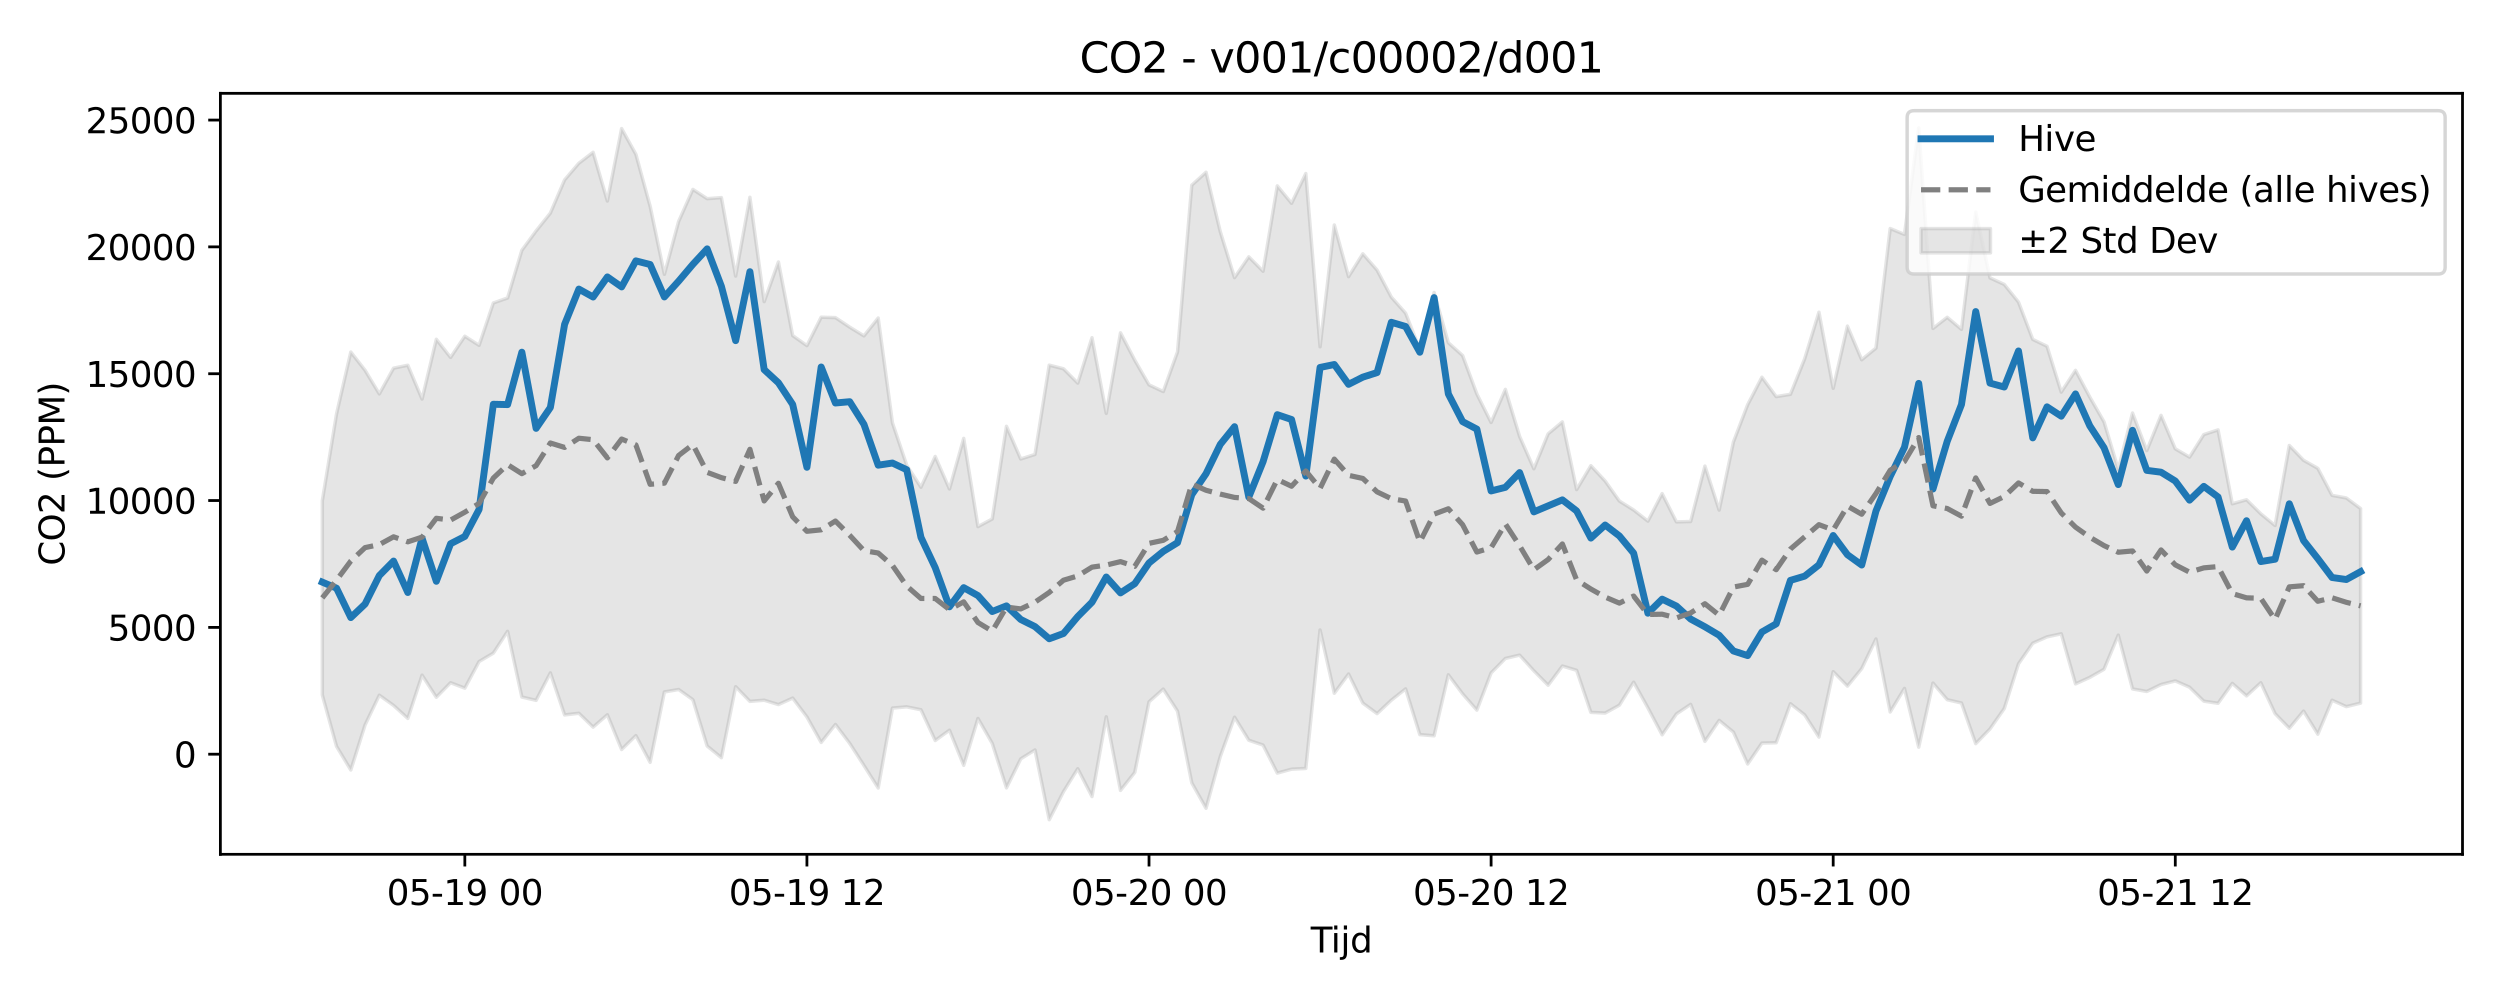 <?xml version="1.0" encoding="utf-8" standalone="no"?>
<!DOCTYPE svg PUBLIC "-//W3C//DTD SVG 1.1//EN"
  "http://www.w3.org/Graphics/SVG/1.1/DTD/svg11.dtd">
<svg xmlns:xlink="http://www.w3.org/1999/xlink" width="720pt" height="288pt" viewBox="0 0 720 288" xmlns="http://www.w3.org/2000/svg" version="1.1">
 <defs>
  <style type="text/css">*{stroke-linejoin: round; stroke-linecap: butt}</style>
 </defs>
 <g id="figure_1">
  <g id="patch_1">
   <path d="M 0 288 
L 720 288 
L 720 0 
L 0 0 
z
" style="fill: #ffffff"/>
  </g>
  <g id="axes_1">
   <g id="patch_2">
    <path d="M 63.47 246.04 
L 709.2 246.04 
L 709.2 26.88 
L 63.47 26.88 
z
" style="fill: #ffffff"/>
   </g>
   <g id="FillBetweenPolyCollection_1">
    <defs>
     <path id="m919684667d" d="M 92.821 -143.754 
L 92.821 -87.851 
L 96.926 -73.033 
L 101.032 -66.241 
L 105.137 -79.209 
L 109.242 -87.776 
L 113.347 -84.829 
L 117.452 -81.095 
L 121.557 -93.55 
L 125.662 -87.184 
L 129.767 -91.374 
L 133.872 -89.809 
L 137.977 -97.475 
L 142.082 -99.892 
L 146.187 -106.175 
L 150.293 -87.254 
L 154.398 -86.297 
L 158.503 -94.209 
L 162.608 -82.093 
L 166.713 -82.581 
L 170.818 -78.581 
L 174.923 -82.148 
L 179.028 -72.137 
L 183.133 -76.142 
L 187.238 -68.441 
L 191.343 -88.715 
L 195.449 -89.424 
L 199.554 -86.488 
L 203.659 -73.146 
L 207.764 -69.78 
L 211.869 -90.232 
L 215.974 -86 
L 220.079 -86.339 
L 224.184 -85.08 
L 228.289 -86.954 
L 232.394 -81.518 
L 236.499 -74.172 
L 240.604 -79.349 
L 244.71 -73.909 
L 248.815 -67.546 
L 252.92 -61.051 
L 257.025 -84.072 
L 261.13 -84.425 
L 265.235 -83.593 
L 269.34 -74.73 
L 273.445 -77.698 
L 277.55 -67.581 
L 281.655 -81.087 
L 285.76 -73.909 
L 289.865 -61.094 
L 293.971 -69.449 
L 298.076 -72.015 
L 302.181 -51.922 
L 306.286 -60.007 
L 310.391 -66.601 
L 314.496 -58.593 
L 318.601 -81.572 
L 322.706 -60.356 
L 326.811 -65.531 
L 330.916 -85.868 
L 335.021 -89.541 
L 339.127 -83.178 
L 343.232 -62.541 
L 347.337 -55.208 
L 351.442 -70.129 
L 355.547 -81.447 
L 359.652 -74.806 
L 363.757 -73.417 
L 367.862 -65.348 
L 371.967 -66.472 
L 376.072 -66.68 
L 380.177 -106.562 
L 384.282 -88.341 
L 388.388 -93.891 
L 392.493 -85.511 
L 396.598 -82.473 
L 400.703 -86.34 
L 404.808 -89.598 
L 408.913 -76.428 
L 413.018 -76.089 
L 417.123 -93.656 
L 421.228 -88.179 
L 425.333 -83.486 
L 429.438 -94.196 
L 433.543 -98.364 
L 437.649 -99.318 
L 441.754 -94.811 
L 445.859 -90.655 
L 449.964 -96.177 
L 454.069 -94.948 
L 458.174 -82.833 
L 462.279 -82.635 
L 466.384 -84.902 
L 470.489 -91.534 
L 474.594 -84.144 
L 478.699 -76.373 
L 482.805 -82.382 
L 486.91 -85.145 
L 491.015 -74.478 
L 495.12 -80.532 
L 499.225 -77.148 
L 503.33 -67.971 
L 507.435 -73.996 
L 511.54 -74.087 
L 515.645 -85.327 
L 519.75 -82.117 
L 523.855 -75.716 
L 527.96 -94.561 
L 532.066 -90.396 
L 536.171 -95.426 
L 540.276 -103.976 
L 544.381 -82.947 
L 548.486 -89.729 
L 552.591 -72.811 
L 556.696 -91.271 
L 560.801 -86.48 
L 564.906 -85.539 
L 569.011 -73.82 
L 573.116 -78.064 
L 577.221 -83.926 
L 581.327 -96.824 
L 585.432 -102.758 
L 589.537 -104.578 
L 593.642 -105.465 
L 597.747 -91.041 
L 601.852 -92.908 
L 605.957 -95.242 
L 610.062 -105.082 
L 614.167 -89.593 
L 618.272 -88.852 
L 622.377 -90.853 
L 626.483 -91.895 
L 630.588 -90.087 
L 634.693 -86.063 
L 638.798 -85.452 
L 642.903 -91.189 
L 647.008 -87.582 
L 651.113 -91.37 
L 655.218 -82.476 
L 659.323 -78.259 
L 663.428 -83.213 
L 667.533 -76.554 
L 671.638 -86.334 
L 675.744 -84.487 
L 679.849 -85.501 
L 679.849 -141.528 
L 679.849 -141.528 
L 675.744 -144.585 
L 671.638 -145.337 
L 667.533 -153.119 
L 663.428 -155.438 
L 659.323 -159.706 
L 655.218 -136.651 
L 651.113 -140.023 
L 647.008 -144.064 
L 642.903 -142.917 
L 638.798 -164.194 
L 634.693 -162.847 
L 630.588 -156.348 
L 626.483 -158.743 
L 622.377 -168.38 
L 618.272 -158.223 
L 614.167 -169.051 
L 610.062 -152.83 
L 605.957 -166.508 
L 601.852 -173.663 
L 597.747 -181.344 
L 593.642 -175.07 
L 589.537 -188.27 
L 585.432 -190.257 
L 581.327 -200.997 
L 577.221 -206.087 
L 573.116 -207.968 
L 569.011 -226.905 
L 564.906 -193.142 
L 560.801 -196.616 
L 556.696 -193.403 
L 552.591 -251.158 
L 548.486 -220.485 
L 544.381 -222.19 
L 540.276 -187.751 
L 536.171 -184.381 
L 532.066 -194.09 
L 527.96 -176.171 
L 523.855 -198.084 
L 519.75 -184.673 
L 515.645 -174.437 
L 511.54 -173.773 
L 507.435 -179.361 
L 503.33 -171.44 
L 499.225 -160.708 
L 495.12 -141.087 
L 491.015 -153.766 
L 486.91 -137.804 
L 482.805 -137.699 
L 478.699 -145.844 
L 474.594 -137.918 
L 470.489 -141.122 
L 466.384 -143.702 
L 462.279 -149.465 
L 458.174 -153.881 
L 454.069 -147.001 
L 449.964 -166.499 
L 445.859 -163.046 
L 441.754 -152.999 
L 437.649 -162.313 
L 433.543 -175.866 
L 429.438 -166.333 
L 425.333 -174.541 
L 421.228 -185.61 
L 417.123 -189.29 
L 413.018 -203.765 
L 408.913 -187.356 
L 404.808 -197.812 
L 400.703 -202.427 
L 396.598 -210.209 
L 392.493 -214.903 
L 388.388 -208.321 
L 384.282 -223.208 
L 380.177 -188.123 
L 376.072 -238.031 
L 371.967 -229.453 
L 367.862 -234.466 
L 363.757 -209.884 
L 359.652 -214.028 
L 355.547 -208.036 
L 351.442 -221.268 
L 347.337 -238.397 
L 343.232 -234.667 
L 339.127 -186.665 
L 335.021 -175.232 
L 330.916 -177.168 
L 326.811 -184.267 
L 322.706 -192.148 
L 318.601 -168.948 
L 314.496 -190.741 
L 310.391 -177.665 
L 306.286 -181.794 
L 302.181 -182.842 
L 298.076 -157.124 
L 293.971 -155.814 
L 289.865 -165.223 
L 285.76 -138.535 
L 281.655 -136.335 
L 277.55 -161.749 
L 273.445 -147.17 
L 269.34 -156.538 
L 265.235 -147.678 
L 261.13 -154.018 
L 257.025 -166.227 
L 252.92 -196.412 
L 248.815 -191.265 
L 244.71 -193.789 
L 240.604 -196.531 
L 236.499 -196.645 
L 232.394 -188.458 
L 228.289 -191.358 
L 224.184 -212.551 
L 220.079 -201.131 
L 215.974 -231.193 
L 211.869 -208.488 
L 207.764 -231.092 
L 203.659 -230.78 
L 199.554 -233.457 
L 195.449 -224.229 
L 191.343 -208.994 
L 187.238 -228.601 
L 183.133 -243.563 
L 179.028 -250.978 
L 174.923 -230.111 
L 170.818 -244.143 
L 166.713 -240.997 
L 162.608 -236.192 
L 158.503 -226.629 
L 154.398 -221.498 
L 150.293 -215.916 
L 146.187 -202.193 
L 142.082 -200.746 
L 137.977 -188.539 
L 133.872 -191.169 
L 129.767 -185.066 
L 125.662 -190.288 
L 121.557 -173.07 
L 117.452 -182.808 
L 113.347 -181.971 
L 109.242 -174.551 
L 105.137 -181.365 
L 101.032 -186.612 
L 96.926 -168.808 
L 92.821 -143.754 
z
" style="stroke: #808080; stroke-opacity: 0.2"/>
    </defs>
    <g clip-path="url(#p19fb86cbcb)">
     <use xlink:href="#m919684667d" x="0" y="288" style="fill: #808080; fill-opacity: 0.2; stroke: #808080; stroke-opacity: 0.2"/>
    </g>
   </g>
   <g id="matplotlib.axis_1">
    <g id="xtick_1">
     <g id="line2d_1">
      <defs>
       <path id="m2b04e173d2" d="M 0 0 
L 0 3.5 
" style="stroke: #000000; stroke-width: 0.8"/>
      </defs>
      <g>
       <use xlink:href="#m2b04e173d2" x="133.872" y="246.04" style="stroke: #000000; stroke-width: 0.8"/>
      </g>
     </g>
     <g id="text_1">
      <!-- 05-19 00 -->
      <g transform="translate(111.392 260.638) scale(0.1 -0.1)">
       <defs>
        <path id="DejaVuSans-30" d="M 2034 4250 
Q 1547 4250 1301 3770 
Q 1056 3291 1056 2328 
Q 1056 1369 1301 889 
Q 1547 409 2034 409 
Q 2525 409 2770 889 
Q 3016 1369 3016 2328 
Q 3016 3291 2770 3770 
Q 2525 4250 2034 4250 
z
M 2034 4750 
Q 2819 4750 3233 4129 
Q 3647 3509 3647 2328 
Q 3647 1150 3233 529 
Q 2819 -91 2034 -91 
Q 1250 -91 836 529 
Q 422 1150 422 2328 
Q 422 3509 836 4129 
Q 1250 4750 2034 4750 
z
" transform="scale(0.016)"/>
        <path id="DejaVuSans-35" d="M 691 4666 
L 3169 4666 
L 3169 4134 
L 1269 4134 
L 1269 2991 
Q 1406 3038 1543 3061 
Q 1681 3084 1819 3084 
Q 2600 3084 3056 2656 
Q 3513 2228 3513 1497 
Q 3513 744 3044 326 
Q 2575 -91 1722 -91 
Q 1428 -91 1123 -41 
Q 819 9 494 109 
L 494 744 
Q 775 591 1075 516 
Q 1375 441 1709 441 
Q 2250 441 2565 725 
Q 2881 1009 2881 1497 
Q 2881 1984 2565 2268 
Q 2250 2553 1709 2553 
Q 1456 2553 1204 2497 
Q 953 2441 691 2322 
L 691 4666 
z
" transform="scale(0.016)"/>
        <path id="DejaVuSans-2d" d="M 313 2009 
L 1997 2009 
L 1997 1497 
L 313 1497 
L 313 2009 
z
" transform="scale(0.016)"/>
        <path id="DejaVuSans-31" d="M 794 531 
L 1825 531 
L 1825 4091 
L 703 3866 
L 703 4441 
L 1819 4666 
L 2450 4666 
L 2450 531 
L 3481 531 
L 3481 0 
L 794 0 
L 794 531 
z
" transform="scale(0.016)"/>
        <path id="DejaVuSans-39" d="M 703 97 
L 703 672 
Q 941 559 1184 500 
Q 1428 441 1663 441 
Q 2288 441 2617 861 
Q 2947 1281 2994 2138 
Q 2813 1869 2534 1725 
Q 2256 1581 1919 1581 
Q 1219 1581 811 2004 
Q 403 2428 403 3163 
Q 403 3881 828 4315 
Q 1253 4750 1959 4750 
Q 2769 4750 3195 4129 
Q 3622 3509 3622 2328 
Q 3622 1225 3098 567 
Q 2575 -91 1691 -91 
Q 1453 -91 1209 -44 
Q 966 3 703 97 
z
M 1959 2075 
Q 2384 2075 2632 2365 
Q 2881 2656 2881 3163 
Q 2881 3666 2632 3958 
Q 2384 4250 1959 4250 
Q 1534 4250 1286 3958 
Q 1038 3666 1038 3163 
Q 1038 2656 1286 2365 
Q 1534 2075 1959 2075 
z
" transform="scale(0.016)"/>
        <path id="DejaVuSans-20" transform="scale(0.016)"/>
       </defs>
       <use xlink:href="#DejaVuSans-30"/>
       <use xlink:href="#DejaVuSans-35" transform="translate(63.623 0)"/>
       <use xlink:href="#DejaVuSans-2d" transform="translate(127.246 0)"/>
       <use xlink:href="#DejaVuSans-31" transform="translate(163.33 0)"/>
       <use xlink:href="#DejaVuSans-39" transform="translate(226.953 0)"/>
       <use xlink:href="#DejaVuSans-20" transform="translate(290.576 0)"/>
       <use xlink:href="#DejaVuSans-30" transform="translate(322.363 0)"/>
       <use xlink:href="#DejaVuSans-30" transform="translate(385.986 0)"/>
      </g>
     </g>
    </g>
    <g id="xtick_2">
     <g id="line2d_2">
      <g>
       <use xlink:href="#m2b04e173d2" x="232.394" y="246.04" style="stroke: #000000; stroke-width: 0.8"/>
      </g>
     </g>
     <g id="text_2">
      <!-- 05-19 12 -->
      <g transform="translate(209.914 260.638) scale(0.1 -0.1)">
       <defs>
        <path id="DejaVuSans-32" d="M 1228 531 
L 3431 531 
L 3431 0 
L 469 0 
L 469 531 
Q 828 903 1448 1529 
Q 2069 2156 2228 2338 
Q 2531 2678 2651 2914 
Q 2772 3150 2772 3378 
Q 2772 3750 2511 3984 
Q 2250 4219 1831 4219 
Q 1534 4219 1204 4116 
Q 875 4013 500 3803 
L 500 4441 
Q 881 4594 1212 4672 
Q 1544 4750 1819 4750 
Q 2544 4750 2975 4387 
Q 3406 4025 3406 3419 
Q 3406 3131 3298 2873 
Q 3191 2616 2906 2266 
Q 2828 2175 2409 1742 
Q 1991 1309 1228 531 
z
" transform="scale(0.016)"/>
       </defs>
       <use xlink:href="#DejaVuSans-30"/>
       <use xlink:href="#DejaVuSans-35" transform="translate(63.623 0)"/>
       <use xlink:href="#DejaVuSans-2d" transform="translate(127.246 0)"/>
       <use xlink:href="#DejaVuSans-31" transform="translate(163.33 0)"/>
       <use xlink:href="#DejaVuSans-39" transform="translate(226.953 0)"/>
       <use xlink:href="#DejaVuSans-20" transform="translate(290.576 0)"/>
       <use xlink:href="#DejaVuSans-31" transform="translate(322.363 0)"/>
       <use xlink:href="#DejaVuSans-32" transform="translate(385.986 0)"/>
      </g>
     </g>
    </g>
    <g id="xtick_3">
     <g id="line2d_3">
      <g>
       <use xlink:href="#m2b04e173d2" x="330.916" y="246.04" style="stroke: #000000; stroke-width: 0.8"/>
      </g>
     </g>
     <g id="text_3">
      <!-- 05-20 00 -->
      <g transform="translate(308.436 260.638) scale(0.1 -0.1)">
       <use xlink:href="#DejaVuSans-30"/>
       <use xlink:href="#DejaVuSans-35" transform="translate(63.623 0)"/>
       <use xlink:href="#DejaVuSans-2d" transform="translate(127.246 0)"/>
       <use xlink:href="#DejaVuSans-32" transform="translate(163.33 0)"/>
       <use xlink:href="#DejaVuSans-30" transform="translate(226.953 0)"/>
       <use xlink:href="#DejaVuSans-20" transform="translate(290.576 0)"/>
       <use xlink:href="#DejaVuSans-30" transform="translate(322.363 0)"/>
       <use xlink:href="#DejaVuSans-30" transform="translate(385.986 0)"/>
      </g>
     </g>
    </g>
    <g id="xtick_4">
     <g id="line2d_4">
      <g>
       <use xlink:href="#m2b04e173d2" x="429.438" y="246.04" style="stroke: #000000; stroke-width: 0.8"/>
      </g>
     </g>
     <g id="text_4">
      <!-- 05-20 12 -->
      <g transform="translate(406.958 260.638) scale(0.1 -0.1)">
       <use xlink:href="#DejaVuSans-30"/>
       <use xlink:href="#DejaVuSans-35" transform="translate(63.623 0)"/>
       <use xlink:href="#DejaVuSans-2d" transform="translate(127.246 0)"/>
       <use xlink:href="#DejaVuSans-32" transform="translate(163.33 0)"/>
       <use xlink:href="#DejaVuSans-30" transform="translate(226.953 0)"/>
       <use xlink:href="#DejaVuSans-20" transform="translate(290.576 0)"/>
       <use xlink:href="#DejaVuSans-31" transform="translate(322.363 0)"/>
       <use xlink:href="#DejaVuSans-32" transform="translate(385.986 0)"/>
      </g>
     </g>
    </g>
    <g id="xtick_5">
     <g id="line2d_5">
      <g>
       <use xlink:href="#m2b04e173d2" x="527.96" y="246.04" style="stroke: #000000; stroke-width: 0.8"/>
      </g>
     </g>
     <g id="text_5">
      <!-- 05-21 00 -->
      <g transform="translate(505.48 260.638) scale(0.1 -0.1)">
       <use xlink:href="#DejaVuSans-30"/>
       <use xlink:href="#DejaVuSans-35" transform="translate(63.623 0)"/>
       <use xlink:href="#DejaVuSans-2d" transform="translate(127.246 0)"/>
       <use xlink:href="#DejaVuSans-32" transform="translate(163.33 0)"/>
       <use xlink:href="#DejaVuSans-31" transform="translate(226.953 0)"/>
       <use xlink:href="#DejaVuSans-20" transform="translate(290.576 0)"/>
       <use xlink:href="#DejaVuSans-30" transform="translate(322.363 0)"/>
       <use xlink:href="#DejaVuSans-30" transform="translate(385.986 0)"/>
      </g>
     </g>
    </g>
    <g id="xtick_6">
     <g id="line2d_6">
      <g>
       <use xlink:href="#m2b04e173d2" x="626.483" y="246.04" style="stroke: #000000; stroke-width: 0.8"/>
      </g>
     </g>
     <g id="text_6">
      <!-- 05-21 12 -->
      <g transform="translate(604.002 260.638) scale(0.1 -0.1)">
       <use xlink:href="#DejaVuSans-30"/>
       <use xlink:href="#DejaVuSans-35" transform="translate(63.623 0)"/>
       <use xlink:href="#DejaVuSans-2d" transform="translate(127.246 0)"/>
       <use xlink:href="#DejaVuSans-32" transform="translate(163.33 0)"/>
       <use xlink:href="#DejaVuSans-31" transform="translate(226.953 0)"/>
       <use xlink:href="#DejaVuSans-20" transform="translate(290.576 0)"/>
       <use xlink:href="#DejaVuSans-31" transform="translate(322.363 0)"/>
       <use xlink:href="#DejaVuSans-32" transform="translate(385.986 0)"/>
      </g>
     </g>
    </g>
    <g id="text_7">
     <!-- Tijd -->
     <g transform="translate(377.485 274.317) scale(0.1 -0.1)">
      <defs>
       <path id="DejaVuSans-54" d="M -19 4666 
L 3928 4666 
L 3928 4134 
L 2272 4134 
L 2272 0 
L 1638 0 
L 1638 4134 
L -19 4134 
L -19 4666 
z
" transform="scale(0.016)"/>
       <path id="DejaVuSans-69" d="M 603 3500 
L 1178 3500 
L 1178 0 
L 603 0 
L 603 3500 
z
M 603 4863 
L 1178 4863 
L 1178 4134 
L 603 4134 
L 603 4863 
z
" transform="scale(0.016)"/>
       <path id="DejaVuSans-6a" d="M 603 3500 
L 1178 3500 
L 1178 -63 
Q 1178 -731 923 -1031 
Q 669 -1331 103 -1331 
L -116 -1331 
L -116 -844 
L 38 -844 
Q 366 -844 484 -692 
Q 603 -541 603 -63 
L 603 3500 
z
M 603 4863 
L 1178 4863 
L 1178 4134 
L 603 4134 
L 603 4863 
z
" transform="scale(0.016)"/>
       <path id="DejaVuSans-64" d="M 2906 2969 
L 2906 4863 
L 3481 4863 
L 3481 0 
L 2906 0 
L 2906 525 
Q 2725 213 2448 61 
Q 2172 -91 1784 -91 
Q 1150 -91 751 415 
Q 353 922 353 1747 
Q 353 2572 751 3078 
Q 1150 3584 1784 3584 
Q 2172 3584 2448 3432 
Q 2725 3281 2906 2969 
z
M 947 1747 
Q 947 1113 1208 752 
Q 1469 391 1925 391 
Q 2381 391 2643 752 
Q 2906 1113 2906 1747 
Q 2906 2381 2643 2742 
Q 2381 3103 1925 3103 
Q 1469 3103 1208 2742 
Q 947 2381 947 1747 
z
" transform="scale(0.016)"/>
      </defs>
      <use xlink:href="#DejaVuSans-54"/>
      <use xlink:href="#DejaVuSans-69" transform="translate(57.959 0)"/>
      <use xlink:href="#DejaVuSans-6a" transform="translate(85.742 0)"/>
      <use xlink:href="#DejaVuSans-64" transform="translate(113.525 0)"/>
     </g>
    </g>
   </g>
   <g id="matplotlib.axis_2">
    <g id="ytick_1">
     <g id="line2d_7">
      <defs>
       <path id="mb84c2875ca" d="M 0 0 
L -3.5 0 
" style="stroke: #000000; stroke-width: 0.8"/>
      </defs>
      <g>
       <use xlink:href="#mb84c2875ca" x="63.47" y="217.214" style="stroke: #000000; stroke-width: 0.8"/>
      </g>
     </g>
     <g id="text_8">
      <!-- 0 -->
      <g transform="translate(50.108 221.013) scale(0.1 -0.1)">
       <use xlink:href="#DejaVuSans-30"/>
      </g>
     </g>
    </g>
    <g id="ytick_2">
     <g id="line2d_8">
      <g>
       <use xlink:href="#mb84c2875ca" x="63.47" y="180.685" style="stroke: #000000; stroke-width: 0.8"/>
      </g>
     </g>
     <g id="text_9">
      <!-- 5000 -->
      <g transform="translate(31.02 184.485) scale(0.1 -0.1)">
       <use xlink:href="#DejaVuSans-35"/>
       <use xlink:href="#DejaVuSans-30" transform="translate(63.623 0)"/>
       <use xlink:href="#DejaVuSans-30" transform="translate(127.246 0)"/>
       <use xlink:href="#DejaVuSans-30" transform="translate(190.869 0)"/>
      </g>
     </g>
    </g>
    <g id="ytick_3">
     <g id="line2d_9">
      <g>
       <use xlink:href="#mb84c2875ca" x="63.47" y="144.157" style="stroke: #000000; stroke-width: 0.8"/>
      </g>
     </g>
     <g id="text_10">
      <!-- 10000 -->
      <g transform="translate(24.657 147.956) scale(0.1 -0.1)">
       <use xlink:href="#DejaVuSans-31"/>
       <use xlink:href="#DejaVuSans-30" transform="translate(63.623 0)"/>
       <use xlink:href="#DejaVuSans-30" transform="translate(127.246 0)"/>
       <use xlink:href="#DejaVuSans-30" transform="translate(190.869 0)"/>
       <use xlink:href="#DejaVuSans-30" transform="translate(254.492 0)"/>
      </g>
     </g>
    </g>
    <g id="ytick_4">
     <g id="line2d_10">
      <g>
       <use xlink:href="#mb84c2875ca" x="63.47" y="107.629" style="stroke: #000000; stroke-width: 0.8"/>
      </g>
     </g>
     <g id="text_11">
      <!-- 15000 -->
      <g transform="translate(24.657 111.428) scale(0.1 -0.1)">
       <use xlink:href="#DejaVuSans-31"/>
       <use xlink:href="#DejaVuSans-35" transform="translate(63.623 0)"/>
       <use xlink:href="#DejaVuSans-30" transform="translate(127.246 0)"/>
       <use xlink:href="#DejaVuSans-30" transform="translate(190.869 0)"/>
       <use xlink:href="#DejaVuSans-30" transform="translate(254.492 0)"/>
      </g>
     </g>
    </g>
    <g id="ytick_5">
     <g id="line2d_11">
      <g>
       <use xlink:href="#mb84c2875ca" x="63.47" y="71.101" style="stroke: #000000; stroke-width: 0.8"/>
      </g>
     </g>
     <g id="text_12">
      <!-- 20000 -->
      <g transform="translate(24.657 74.9) scale(0.1 -0.1)">
       <use xlink:href="#DejaVuSans-32"/>
       <use xlink:href="#DejaVuSans-30" transform="translate(63.623 0)"/>
       <use xlink:href="#DejaVuSans-30" transform="translate(127.246 0)"/>
       <use xlink:href="#DejaVuSans-30" transform="translate(190.869 0)"/>
       <use xlink:href="#DejaVuSans-30" transform="translate(254.492 0)"/>
      </g>
     </g>
    </g>
    <g id="ytick_6">
     <g id="line2d_12">
      <g>
       <use xlink:href="#mb84c2875ca" x="63.47" y="34.573" style="stroke: #000000; stroke-width: 0.8"/>
      </g>
     </g>
     <g id="text_13">
      <!-- 25000 -->
      <g transform="translate(24.657 38.372) scale(0.1 -0.1)">
       <use xlink:href="#DejaVuSans-32"/>
       <use xlink:href="#DejaVuSans-35" transform="translate(63.623 0)"/>
       <use xlink:href="#DejaVuSans-30" transform="translate(127.246 0)"/>
       <use xlink:href="#DejaVuSans-30" transform="translate(190.869 0)"/>
       <use xlink:href="#DejaVuSans-30" transform="translate(254.492 0)"/>
      </g>
     </g>
    </g>
    <g id="text_14">
     <!-- CO2 (PPM) -->
     <g transform="translate(18.578 162.903) rotate(-90) scale(0.1 -0.1)">
      <defs>
       <path id="DejaVuSans-43" d="M 4122 4306 
L 4122 3641 
Q 3803 3938 3442 4084 
Q 3081 4231 2675 4231 
Q 1875 4231 1450 3742 
Q 1025 3253 1025 2328 
Q 1025 1406 1450 917 
Q 1875 428 2675 428 
Q 3081 428 3442 575 
Q 3803 722 4122 1019 
L 4122 359 
Q 3791 134 3420 21 
Q 3050 -91 2638 -91 
Q 1578 -91 968 557 
Q 359 1206 359 2328 
Q 359 3453 968 4101 
Q 1578 4750 2638 4750 
Q 3056 4750 3426 4639 
Q 3797 4528 4122 4306 
z
" transform="scale(0.016)"/>
       <path id="DejaVuSans-4f" d="M 2522 4238 
Q 1834 4238 1429 3725 
Q 1025 3213 1025 2328 
Q 1025 1447 1429 934 
Q 1834 422 2522 422 
Q 3209 422 3611 934 
Q 4013 1447 4013 2328 
Q 4013 3213 3611 3725 
Q 3209 4238 2522 4238 
z
M 2522 4750 
Q 3503 4750 4090 4092 
Q 4678 3434 4678 2328 
Q 4678 1225 4090 567 
Q 3503 -91 2522 -91 
Q 1538 -91 948 565 
Q 359 1222 359 2328 
Q 359 3434 948 4092 
Q 1538 4750 2522 4750 
z
" transform="scale(0.016)"/>
       <path id="DejaVuSans-28" d="M 1984 4856 
Q 1566 4138 1362 3434 
Q 1159 2731 1159 2009 
Q 1159 1288 1364 580 
Q 1569 -128 1984 -844 
L 1484 -844 
Q 1016 -109 783 600 
Q 550 1309 550 2009 
Q 550 2706 781 3412 
Q 1013 4119 1484 4856 
L 1984 4856 
z
" transform="scale(0.016)"/>
       <path id="DejaVuSans-50" d="M 1259 4147 
L 1259 2394 
L 2053 2394 
Q 2494 2394 2734 2622 
Q 2975 2850 2975 3272 
Q 2975 3691 2734 3919 
Q 2494 4147 2053 4147 
L 1259 4147 
z
M 628 4666 
L 2053 4666 
Q 2838 4666 3239 4311 
Q 3641 3956 3641 3272 
Q 3641 2581 3239 2228 
Q 2838 1875 2053 1875 
L 1259 1875 
L 1259 0 
L 628 0 
L 628 4666 
z
" transform="scale(0.016)"/>
       <path id="DejaVuSans-4d" d="M 628 4666 
L 1569 4666 
L 2759 1491 
L 3956 4666 
L 4897 4666 
L 4897 0 
L 4281 0 
L 4281 4097 
L 3078 897 
L 2444 897 
L 1241 4097 
L 1241 0 
L 628 0 
L 628 4666 
z
" transform="scale(0.016)"/>
       <path id="DejaVuSans-29" d="M 513 4856 
L 1013 4856 
Q 1481 4119 1714 3412 
Q 1947 2706 1947 2009 
Q 1947 1309 1714 600 
Q 1481 -109 1013 -844 
L 513 -844 
Q 928 -128 1133 580 
Q 1338 1288 1338 2009 
Q 1338 2731 1133 3434 
Q 928 4138 513 4856 
z
" transform="scale(0.016)"/>
      </defs>
      <use xlink:href="#DejaVuSans-43"/>
      <use xlink:href="#DejaVuSans-4f" transform="translate(69.824 0)"/>
      <use xlink:href="#DejaVuSans-32" transform="translate(148.535 0)"/>
      <use xlink:href="#DejaVuSans-20" transform="translate(212.158 0)"/>
      <use xlink:href="#DejaVuSans-28" transform="translate(243.945 0)"/>
      <use xlink:href="#DejaVuSans-50" transform="translate(282.959 0)"/>
      <use xlink:href="#DejaVuSans-50" transform="translate(343.262 0)"/>
      <use xlink:href="#DejaVuSans-4d" transform="translate(403.564 0)"/>
      <use xlink:href="#DejaVuSans-29" transform="translate(489.844 0)"/>
     </g>
    </g>
   </g>
   <g id="line2d_13">
    <path d="M 92.821 167.652 
L 96.926 169.398 
L 101.032 177.861 
L 105.137 173.962 
L 109.242 165.76 
L 113.347 161.593 
L 117.452 170.635 
L 121.557 155.016 
L 125.662 167.409 
L 129.767 156.596 
L 133.872 154.492 
L 137.977 146.714 
L 142.082 116.43 
L 146.187 116.522 
L 150.293 101.436 
L 154.398 123.363 
L 158.503 117.367 
L 162.608 93.398 
L 166.713 83.257 
L 170.818 85.54 
L 174.923 79.758 
L 179.028 82.629 
L 183.133 75.133 
L 187.238 76.178 
L 191.343 85.515 
L 195.449 80.967 
L 199.554 76.12 
L 203.659 71.678 
L 207.764 82.468 
L 211.869 98.102 
L 215.974 78.253 
L 220.079 106.453 
L 224.184 110.24 
L 228.289 116.48 
L 232.394 134.572 
L 236.499 105.703 
L 240.604 116.063 
L 244.71 115.692 
L 248.815 122.209 
L 252.92 133.971 
L 257.025 133.355 
L 261.13 135.285 
L 265.235 154.754 
L 269.34 163.47 
L 273.445 174.758 
L 277.55 169.245 
L 281.655 171.535 
L 285.76 176.119 
L 289.865 174.498 
L 293.971 178.406 
L 298.076 180.464 
L 302.181 183.963 
L 306.286 182.446 
L 310.391 177.571 
L 314.496 173.436 
L 318.601 166.184 
L 322.706 170.755 
L 326.811 168.1 
L 330.916 162.134 
L 335.021 158.803 
L 339.127 156.282 
L 343.232 142.472 
L 347.337 136.423 
L 351.442 127.983 
L 355.547 122.888 
L 359.652 143.164 
L 363.757 132.984 
L 367.862 119.425 
L 371.967 120.821 
L 376.072 137.1 
L 380.177 105.825 
L 384.282 104.979 
L 388.388 110.686 
L 392.493 108.615 
L 396.598 107.3 
L 400.703 92.818 
L 404.808 94.026 
L 408.913 101.441 
L 413.018 85.719 
L 417.123 113.449 
L 421.228 121.422 
L 425.333 123.587 
L 429.438 141.391 
L 433.543 140.355 
L 437.649 136.109 
L 441.754 147.418 
L 449.964 143.964 
L 454.069 147.148 
L 458.174 154.965 
L 462.279 151.207 
L 466.384 154.353 
L 470.489 159.309 
L 474.594 176.602 
L 478.699 172.559 
L 482.805 174.544 
L 486.91 178.289 
L 491.015 180.517 
L 495.12 182.955 
L 499.225 187.48 
L 503.33 188.807 
L 507.435 182.013 
L 511.54 179.665 
L 515.645 167.148 
L 519.75 165.926 
L 523.855 162.679 
L 527.96 154.229 
L 532.066 159.76 
L 536.171 162.726 
L 540.276 147.182 
L 544.381 137.197 
L 548.486 128.815 
L 552.591 110.423 
L 556.696 140.831 
L 560.801 127.088 
L 564.906 116.498 
L 569.011 89.737 
L 573.116 110.335 
L 577.221 111.462 
L 581.327 101.081 
L 585.432 126.105 
L 589.537 117.173 
L 593.642 119.859 
L 597.747 113.452 
L 601.852 122.627 
L 605.957 128.947 
L 610.062 139.555 
L 614.167 123.935 
L 618.272 135.466 
L 622.377 135.992 
L 626.483 138.537 
L 630.588 144.04 
L 634.693 140.076 
L 638.798 143.125 
L 642.903 157.561 
L 647.008 149.97 
L 651.113 161.731 
L 655.218 161.055 
L 659.323 145.097 
L 663.428 155.676 
L 667.533 160.882 
L 671.638 166.323 
L 675.744 166.9 
L 679.849 164.64 
L 679.849 164.64 
" clip-path="url(#p19fb86cbcb)" style="fill: none; stroke: #1f77b4; stroke-width: 2; stroke-linecap: square"/>
   </g>
   <g id="line2d_14">
    <path d="M 92.821 172.197 
L 96.926 167.08 
L 101.032 161.574 
L 105.137 157.713 
L 109.242 156.837 
L 113.347 154.6 
L 117.452 156.048 
L 121.557 154.69 
L 125.662 149.264 
L 129.767 149.78 
L 133.872 147.511 
L 137.977 144.993 
L 142.082 137.681 
L 146.187 133.816 
L 150.293 136.415 
L 154.398 134.103 
L 158.503 127.581 
L 162.608 128.858 
L 166.713 126.211 
L 170.818 126.638 
L 174.923 131.871 
L 179.028 126.443 
L 183.133 128.148 
L 187.238 139.479 
L 191.343 139.146 
L 195.449 131.173 
L 199.554 128.027 
L 203.659 136.037 
L 207.764 137.564 
L 211.869 138.64 
L 215.974 129.403 
L 220.079 144.265 
L 224.184 139.185 
L 228.289 148.844 
L 232.394 153.012 
L 236.499 152.592 
L 240.604 150.06 
L 244.71 154.151 
L 248.815 158.594 
L 252.92 159.269 
L 257.025 162.85 
L 261.13 168.779 
L 265.235 172.364 
L 269.34 172.366 
L 273.445 175.566 
L 277.55 173.335 
L 281.655 179.289 
L 285.76 181.778 
L 289.865 174.842 
L 293.971 175.369 
L 298.076 173.43 
L 302.181 170.618 
L 306.286 167.099 
L 310.391 165.867 
L 314.496 163.333 
L 318.601 162.74 
L 322.706 161.748 
L 326.811 163.101 
L 330.916 156.482 
L 335.021 155.613 
L 339.127 153.078 
L 343.232 139.396 
L 347.337 141.197 
L 351.442 142.301 
L 355.547 143.259 
L 359.652 143.583 
L 363.757 146.35 
L 367.862 138.093 
L 371.967 140.038 
L 376.072 135.645 
L 380.177 140.657 
L 384.282 132.225 
L 388.388 136.894 
L 392.493 137.793 
L 396.598 141.659 
L 400.703 143.617 
L 404.808 144.295 
L 408.913 156.108 
L 413.018 148.073 
L 417.123 146.527 
L 421.228 151.106 
L 425.333 158.986 
L 429.438 157.736 
L 433.543 150.885 
L 437.649 157.184 
L 441.754 164.095 
L 445.859 161.15 
L 449.964 156.662 
L 454.069 167.026 
L 458.174 169.643 
L 462.279 171.95 
L 466.384 173.698 
L 470.489 171.672 
L 474.594 176.969 
L 478.699 176.892 
L 482.805 177.959 
L 486.91 176.525 
L 491.015 173.878 
L 495.12 177.191 
L 499.225 169.072 
L 503.33 168.294 
L 507.435 161.321 
L 511.54 164.07 
L 515.645 158.118 
L 523.855 151.1 
L 527.96 152.634 
L 532.066 145.757 
L 536.171 148.097 
L 540.276 142.136 
L 544.381 135.431 
L 548.486 132.893 
L 552.591 126.015 
L 556.696 145.663 
L 560.801 146.452 
L 564.906 148.66 
L 569.011 137.637 
L 573.116 144.984 
L 577.221 142.993 
L 581.327 139.089 
L 585.432 141.492 
L 589.537 141.576 
L 593.642 147.733 
L 597.747 151.808 
L 601.852 154.714 
L 605.957 157.125 
L 610.062 159.044 
L 614.167 158.678 
L 618.272 164.463 
L 622.377 158.383 
L 626.483 162.681 
L 630.588 164.783 
L 634.693 163.545 
L 638.798 163.177 
L 642.903 170.947 
L 647.008 172.177 
L 651.113 172.304 
L 655.218 178.437 
L 659.323 169.018 
L 663.428 168.675 
L 667.533 173.163 
L 671.638 172.164 
L 675.744 173.464 
L 679.849 174.485 
L 679.849 174.485 
" clip-path="url(#p19fb86cbcb)" style="fill: none; stroke-dasharray: 5.55,2.4; stroke-dashoffset: 0; stroke: #808080; stroke-width: 1.5"/>
   </g>
   <g id="patch_3">
    <path d="M 63.47 246.04 
L 63.47 26.88 
" style="fill: none; stroke: #000000; stroke-width: 0.8; stroke-linejoin: miter; stroke-linecap: square"/>
   </g>
   <g id="patch_4">
    <path d="M 709.2 246.04 
L 709.2 26.88 
" style="fill: none; stroke: #000000; stroke-width: 0.8; stroke-linejoin: miter; stroke-linecap: square"/>
   </g>
   <g id="patch_5">
    <path d="M 63.47 246.04 
L 709.2 246.04 
" style="fill: none; stroke: #000000; stroke-width: 0.8; stroke-linejoin: miter; stroke-linecap: square"/>
   </g>
   <g id="patch_6">
    <path d="M 63.47 26.88 
L 709.2 26.88 
" style="fill: none; stroke: #000000; stroke-width: 0.8; stroke-linejoin: miter; stroke-linecap: square"/>
   </g>
   <g id="text_15">
    <!-- CO2 - v001/c00002/d001 -->
    <g transform="translate(310.932 20.88) scale(0.12 -0.12)">
     <defs>
      <path id="DejaVuSans-76" d="M 191 3500 
L 800 3500 
L 1894 563 
L 2988 3500 
L 3597 3500 
L 2284 0 
L 1503 0 
L 191 3500 
z
" transform="scale(0.016)"/>
      <path id="DejaVuSans-2f" d="M 1625 4666 
L 2156 4666 
L 531 -594 
L 0 -594 
L 1625 4666 
z
" transform="scale(0.016)"/>
      <path id="DejaVuSans-63" d="M 3122 3366 
L 3122 2828 
Q 2878 2963 2633 3030 
Q 2388 3097 2138 3097 
Q 1578 3097 1268 2742 
Q 959 2388 959 1747 
Q 959 1106 1268 751 
Q 1578 397 2138 397 
Q 2388 397 2633 464 
Q 2878 531 3122 666 
L 3122 134 
Q 2881 22 2623 -34 
Q 2366 -91 2075 -91 
Q 1284 -91 818 406 
Q 353 903 353 1747 
Q 353 2603 823 3093 
Q 1294 3584 2113 3584 
Q 2378 3584 2631 3529 
Q 2884 3475 3122 3366 
z
" transform="scale(0.016)"/>
     </defs>
     <use xlink:href="#DejaVuSans-43"/>
     <use xlink:href="#DejaVuSans-4f" transform="translate(69.824 0)"/>
     <use xlink:href="#DejaVuSans-32" transform="translate(148.535 0)"/>
     <use xlink:href="#DejaVuSans-20" transform="translate(212.158 0)"/>
     <use xlink:href="#DejaVuSans-2d" transform="translate(243.945 0)"/>
     <use xlink:href="#DejaVuSans-20" transform="translate(280.029 0)"/>
     <use xlink:href="#DejaVuSans-76" transform="translate(311.816 0)"/>
     <use xlink:href="#DejaVuSans-30" transform="translate(370.996 0)"/>
     <use xlink:href="#DejaVuSans-30" transform="translate(434.619 0)"/>
     <use xlink:href="#DejaVuSans-31" transform="translate(498.242 0)"/>
     <use xlink:href="#DejaVuSans-2f" transform="translate(561.865 0)"/>
     <use xlink:href="#DejaVuSans-63" transform="translate(595.557 0)"/>
     <use xlink:href="#DejaVuSans-30" transform="translate(650.537 0)"/>
     <use xlink:href="#DejaVuSans-30" transform="translate(714.16 0)"/>
     <use xlink:href="#DejaVuSans-30" transform="translate(777.783 0)"/>
     <use xlink:href="#DejaVuSans-30" transform="translate(841.406 0)"/>
     <use xlink:href="#DejaVuSans-32" transform="translate(905.029 0)"/>
     <use xlink:href="#DejaVuSans-2f" transform="translate(968.652 0)"/>
     <use xlink:href="#DejaVuSans-64" transform="translate(1002.344 0)"/>
     <use xlink:href="#DejaVuSans-30" transform="translate(1065.82 0)"/>
     <use xlink:href="#DejaVuSans-30" transform="translate(1129.443 0)"/>
     <use xlink:href="#DejaVuSans-31" transform="translate(1193.066 0)"/>
    </g>
   </g>
   <g id="legend_1">
    <g id="patch_7">
     <path d="M 551.256 78.914 
L 702.2 78.914 
Q 704.2 78.914 704.2 76.914 
L 704.2 33.88 
Q 704.2 31.88 702.2 31.88 
L 551.256 31.88 
Q 549.256 31.88 549.256 33.88 
L 549.256 76.914 
Q 549.256 78.914 551.256 78.914 
z
" style="fill: #ffffff; opacity: 0.8; stroke: #cccccc; stroke-linejoin: miter"/>
    </g>
    <g id="line2d_15">
     <path d="M 553.256 39.978 
L 563.256 39.978 
L 573.256 39.978 
" style="fill: none; stroke: #1f77b4; stroke-width: 2; stroke-linecap: square"/>
    </g>
    <g id="text_16">
     <!-- Hive -->
     <g transform="translate(581.256 43.478) scale(0.1 -0.1)">
      <defs>
       <path id="DejaVuSans-48" d="M 628 4666 
L 1259 4666 
L 1259 2753 
L 3553 2753 
L 3553 4666 
L 4184 4666 
L 4184 0 
L 3553 0 
L 3553 2222 
L 1259 2222 
L 1259 0 
L 628 0 
L 628 4666 
z
" transform="scale(0.016)"/>
       <path id="DejaVuSans-65" d="M 3597 1894 
L 3597 1613 
L 953 1613 
Q 991 1019 1311 708 
Q 1631 397 2203 397 
Q 2534 397 2845 478 
Q 3156 559 3463 722 
L 3463 178 
Q 3153 47 2828 -22 
Q 2503 -91 2169 -91 
Q 1331 -91 842 396 
Q 353 884 353 1716 
Q 353 2575 817 3079 
Q 1281 3584 2069 3584 
Q 2775 3584 3186 3129 
Q 3597 2675 3597 1894 
z
M 3022 2063 
Q 3016 2534 2758 2815 
Q 2500 3097 2075 3097 
Q 1594 3097 1305 2825 
Q 1016 2553 972 2059 
L 3022 2063 
z
" transform="scale(0.016)"/>
      </defs>
      <use xlink:href="#DejaVuSans-48"/>
      <use xlink:href="#DejaVuSans-69" transform="translate(75.195 0)"/>
      <use xlink:href="#DejaVuSans-76" transform="translate(102.979 0)"/>
      <use xlink:href="#DejaVuSans-65" transform="translate(162.158 0)"/>
     </g>
    </g>
    <g id="line2d_16">
     <path d="M 553.256 54.657 
L 563.256 54.657 
L 573.256 54.657 
" style="fill: none; stroke-dasharray: 5.55,2.4; stroke-dashoffset: 0; stroke: #808080; stroke-width: 1.5"/>
    </g>
    <g id="text_17">
     <!-- Gemiddelde (alle hives) -->
     <g transform="translate(581.256 58.157) scale(0.1 -0.1)">
      <defs>
       <path id="DejaVuSans-47" d="M 3809 666 
L 3809 1919 
L 2778 1919 
L 2778 2438 
L 4434 2438 
L 4434 434 
Q 4069 175 3628 42 
Q 3188 -91 2688 -91 
Q 1594 -91 976 548 
Q 359 1188 359 2328 
Q 359 3472 976 4111 
Q 1594 4750 2688 4750 
Q 3144 4750 3555 4637 
Q 3966 4525 4313 4306 
L 4313 3634 
Q 3963 3931 3569 4081 
Q 3175 4231 2741 4231 
Q 1884 4231 1454 3753 
Q 1025 3275 1025 2328 
Q 1025 1384 1454 906 
Q 1884 428 2741 428 
Q 3075 428 3337 486 
Q 3600 544 3809 666 
z
" transform="scale(0.016)"/>
       <path id="DejaVuSans-6d" d="M 3328 2828 
Q 3544 3216 3844 3400 
Q 4144 3584 4550 3584 
Q 5097 3584 5394 3201 
Q 5691 2819 5691 2113 
L 5691 0 
L 5113 0 
L 5113 2094 
Q 5113 2597 4934 2840 
Q 4756 3084 4391 3084 
Q 3944 3084 3684 2787 
Q 3425 2491 3425 1978 
L 3425 0 
L 2847 0 
L 2847 2094 
Q 2847 2600 2669 2842 
Q 2491 3084 2119 3084 
Q 1678 3084 1418 2786 
Q 1159 2488 1159 1978 
L 1159 0 
L 581 0 
L 581 3500 
L 1159 3500 
L 1159 2956 
Q 1356 3278 1631 3431 
Q 1906 3584 2284 3584 
Q 2666 3584 2933 3390 
Q 3200 3197 3328 2828 
z
" transform="scale(0.016)"/>
       <path id="DejaVuSans-6c" d="M 603 4863 
L 1178 4863 
L 1178 0 
L 603 0 
L 603 4863 
z
" transform="scale(0.016)"/>
       <path id="DejaVuSans-61" d="M 2194 1759 
Q 1497 1759 1228 1600 
Q 959 1441 959 1056 
Q 959 750 1161 570 
Q 1363 391 1709 391 
Q 2188 391 2477 730 
Q 2766 1069 2766 1631 
L 2766 1759 
L 2194 1759 
z
M 3341 1997 
L 3341 0 
L 2766 0 
L 2766 531 
Q 2569 213 2275 61 
Q 1981 -91 1556 -91 
Q 1019 -91 701 211 
Q 384 513 384 1019 
Q 384 1609 779 1909 
Q 1175 2209 1959 2209 
L 2766 2209 
L 2766 2266 
Q 2766 2663 2505 2880 
Q 2244 3097 1772 3097 
Q 1472 3097 1187 3025 
Q 903 2953 641 2809 
L 641 3341 
Q 956 3463 1253 3523 
Q 1550 3584 1831 3584 
Q 2591 3584 2966 3190 
Q 3341 2797 3341 1997 
z
" transform="scale(0.016)"/>
       <path id="DejaVuSans-68" d="M 3513 2113 
L 3513 0 
L 2938 0 
L 2938 2094 
Q 2938 2591 2744 2837 
Q 2550 3084 2163 3084 
Q 1697 3084 1428 2787 
Q 1159 2491 1159 1978 
L 1159 0 
L 581 0 
L 581 4863 
L 1159 4863 
L 1159 2956 
Q 1366 3272 1645 3428 
Q 1925 3584 2291 3584 
Q 2894 3584 3203 3211 
Q 3513 2838 3513 2113 
z
" transform="scale(0.016)"/>
       <path id="DejaVuSans-73" d="M 2834 3397 
L 2834 2853 
Q 2591 2978 2328 3040 
Q 2066 3103 1784 3103 
Q 1356 3103 1142 2972 
Q 928 2841 928 2578 
Q 928 2378 1081 2264 
Q 1234 2150 1697 2047 
L 1894 2003 
Q 2506 1872 2764 1633 
Q 3022 1394 3022 966 
Q 3022 478 2636 193 
Q 2250 -91 1575 -91 
Q 1294 -91 989 -36 
Q 684 19 347 128 
L 347 722 
Q 666 556 975 473 
Q 1284 391 1588 391 
Q 1994 391 2212 530 
Q 2431 669 2431 922 
Q 2431 1156 2273 1281 
Q 2116 1406 1581 1522 
L 1381 1569 
Q 847 1681 609 1914 
Q 372 2147 372 2553 
Q 372 3047 722 3315 
Q 1072 3584 1716 3584 
Q 2034 3584 2315 3537 
Q 2597 3491 2834 3397 
z
" transform="scale(0.016)"/>
      </defs>
      <use xlink:href="#DejaVuSans-47"/>
      <use xlink:href="#DejaVuSans-65" transform="translate(77.49 0)"/>
      <use xlink:href="#DejaVuSans-6d" transform="translate(139.014 0)"/>
      <use xlink:href="#DejaVuSans-69" transform="translate(236.426 0)"/>
      <use xlink:href="#DejaVuSans-64" transform="translate(264.209 0)"/>
      <use xlink:href="#DejaVuSans-64" transform="translate(327.686 0)"/>
      <use xlink:href="#DejaVuSans-65" transform="translate(391.162 0)"/>
      <use xlink:href="#DejaVuSans-6c" transform="translate(452.686 0)"/>
      <use xlink:href="#DejaVuSans-64" transform="translate(480.469 0)"/>
      <use xlink:href="#DejaVuSans-65" transform="translate(543.945 0)"/>
      <use xlink:href="#DejaVuSans-20" transform="translate(605.469 0)"/>
      <use xlink:href="#DejaVuSans-28" transform="translate(637.256 0)"/>
      <use xlink:href="#DejaVuSans-61" transform="translate(676.27 0)"/>
      <use xlink:href="#DejaVuSans-6c" transform="translate(737.549 0)"/>
      <use xlink:href="#DejaVuSans-6c" transform="translate(765.332 0)"/>
      <use xlink:href="#DejaVuSans-65" transform="translate(793.115 0)"/>
      <use xlink:href="#DejaVuSans-20" transform="translate(854.639 0)"/>
      <use xlink:href="#DejaVuSans-68" transform="translate(886.426 0)"/>
      <use xlink:href="#DejaVuSans-69" transform="translate(949.805 0)"/>
      <use xlink:href="#DejaVuSans-76" transform="translate(977.588 0)"/>
      <use xlink:href="#DejaVuSans-65" transform="translate(1036.768 0)"/>
      <use xlink:href="#DejaVuSans-73" transform="translate(1098.291 0)"/>
      <use xlink:href="#DejaVuSans-29" transform="translate(1150.391 0)"/>
     </g>
    </g>
    <g id="patch_8">
     <path d="M 553.256 72.835 
L 573.256 72.835 
L 573.256 65.835 
L 553.256 65.835 
z
" style="fill: #808080; fill-opacity: 0.2; stroke: #808080; stroke-opacity: 0.2; stroke-linejoin: miter"/>
    </g>
    <g id="text_18">
     <!-- ±2 Std Dev -->
     <g transform="translate(581.256 72.835) scale(0.1 -0.1)">
      <defs>
       <path id="DejaVuSans-b1" d="M 2944 4013 
L 2944 2803 
L 4684 2803 
L 4684 2272 
L 2944 2272 
L 2944 1063 
L 2419 1063 
L 2419 2272 
L 678 2272 
L 678 2803 
L 2419 2803 
L 2419 4013 
L 2944 4013 
z
M 678 531 
L 4684 531 
L 4684 0 
L 678 0 
L 678 531 
z
" transform="scale(0.016)"/>
       <path id="DejaVuSans-53" d="M 3425 4513 
L 3425 3897 
Q 3066 4069 2747 4153 
Q 2428 4238 2131 4238 
Q 1616 4238 1336 4038 
Q 1056 3838 1056 3469 
Q 1056 3159 1242 3001 
Q 1428 2844 1947 2747 
L 2328 2669 
Q 3034 2534 3370 2195 
Q 3706 1856 3706 1288 
Q 3706 609 3251 259 
Q 2797 -91 1919 -91 
Q 1588 -91 1214 -16 
Q 841 59 441 206 
L 441 856 
Q 825 641 1194 531 
Q 1563 422 1919 422 
Q 2459 422 2753 634 
Q 3047 847 3047 1241 
Q 3047 1584 2836 1778 
Q 2625 1972 2144 2069 
L 1759 2144 
Q 1053 2284 737 2584 
Q 422 2884 422 3419 
Q 422 4038 858 4394 
Q 1294 4750 2059 4750 
Q 2388 4750 2728 4690 
Q 3069 4631 3425 4513 
z
" transform="scale(0.016)"/>
       <path id="DejaVuSans-74" d="M 1172 4494 
L 1172 3500 
L 2356 3500 
L 2356 3053 
L 1172 3053 
L 1172 1153 
Q 1172 725 1289 603 
Q 1406 481 1766 481 
L 2356 481 
L 2356 0 
L 1766 0 
Q 1100 0 847 248 
Q 594 497 594 1153 
L 594 3053 
L 172 3053 
L 172 3500 
L 594 3500 
L 594 4494 
L 1172 4494 
z
" transform="scale(0.016)"/>
       <path id="DejaVuSans-44" d="M 1259 4147 
L 1259 519 
L 2022 519 
Q 2988 519 3436 956 
Q 3884 1394 3884 2338 
Q 3884 3275 3436 3711 
Q 2988 4147 2022 4147 
L 1259 4147 
z
M 628 4666 
L 1925 4666 
Q 3281 4666 3915 4102 
Q 4550 3538 4550 2338 
Q 4550 1131 3912 565 
Q 3275 0 1925 0 
L 628 0 
L 628 4666 
z
" transform="scale(0.016)"/>
      </defs>
      <use xlink:href="#DejaVuSans-b1"/>
      <use xlink:href="#DejaVuSans-32" transform="translate(83.789 0)"/>
      <use xlink:href="#DejaVuSans-20" transform="translate(147.412 0)"/>
      <use xlink:href="#DejaVuSans-53" transform="translate(179.199 0)"/>
      <use xlink:href="#DejaVuSans-74" transform="translate(242.676 0)"/>
      <use xlink:href="#DejaVuSans-64" transform="translate(281.885 0)"/>
      <use xlink:href="#DejaVuSans-20" transform="translate(345.361 0)"/>
      <use xlink:href="#DejaVuSans-44" transform="translate(377.148 0)"/>
      <use xlink:href="#DejaVuSans-65" transform="translate(454.15 0)"/>
      <use xlink:href="#DejaVuSans-76" transform="translate(515.674 0)"/>
     </g>
    </g>
   </g>
  </g>
 </g>
 <defs>
  <clipPath id="p19fb86cbcb">
   <rect x="63.47" y="26.88" width="645.73" height="219.16"/>
  </clipPath>
 </defs>
</svg>

